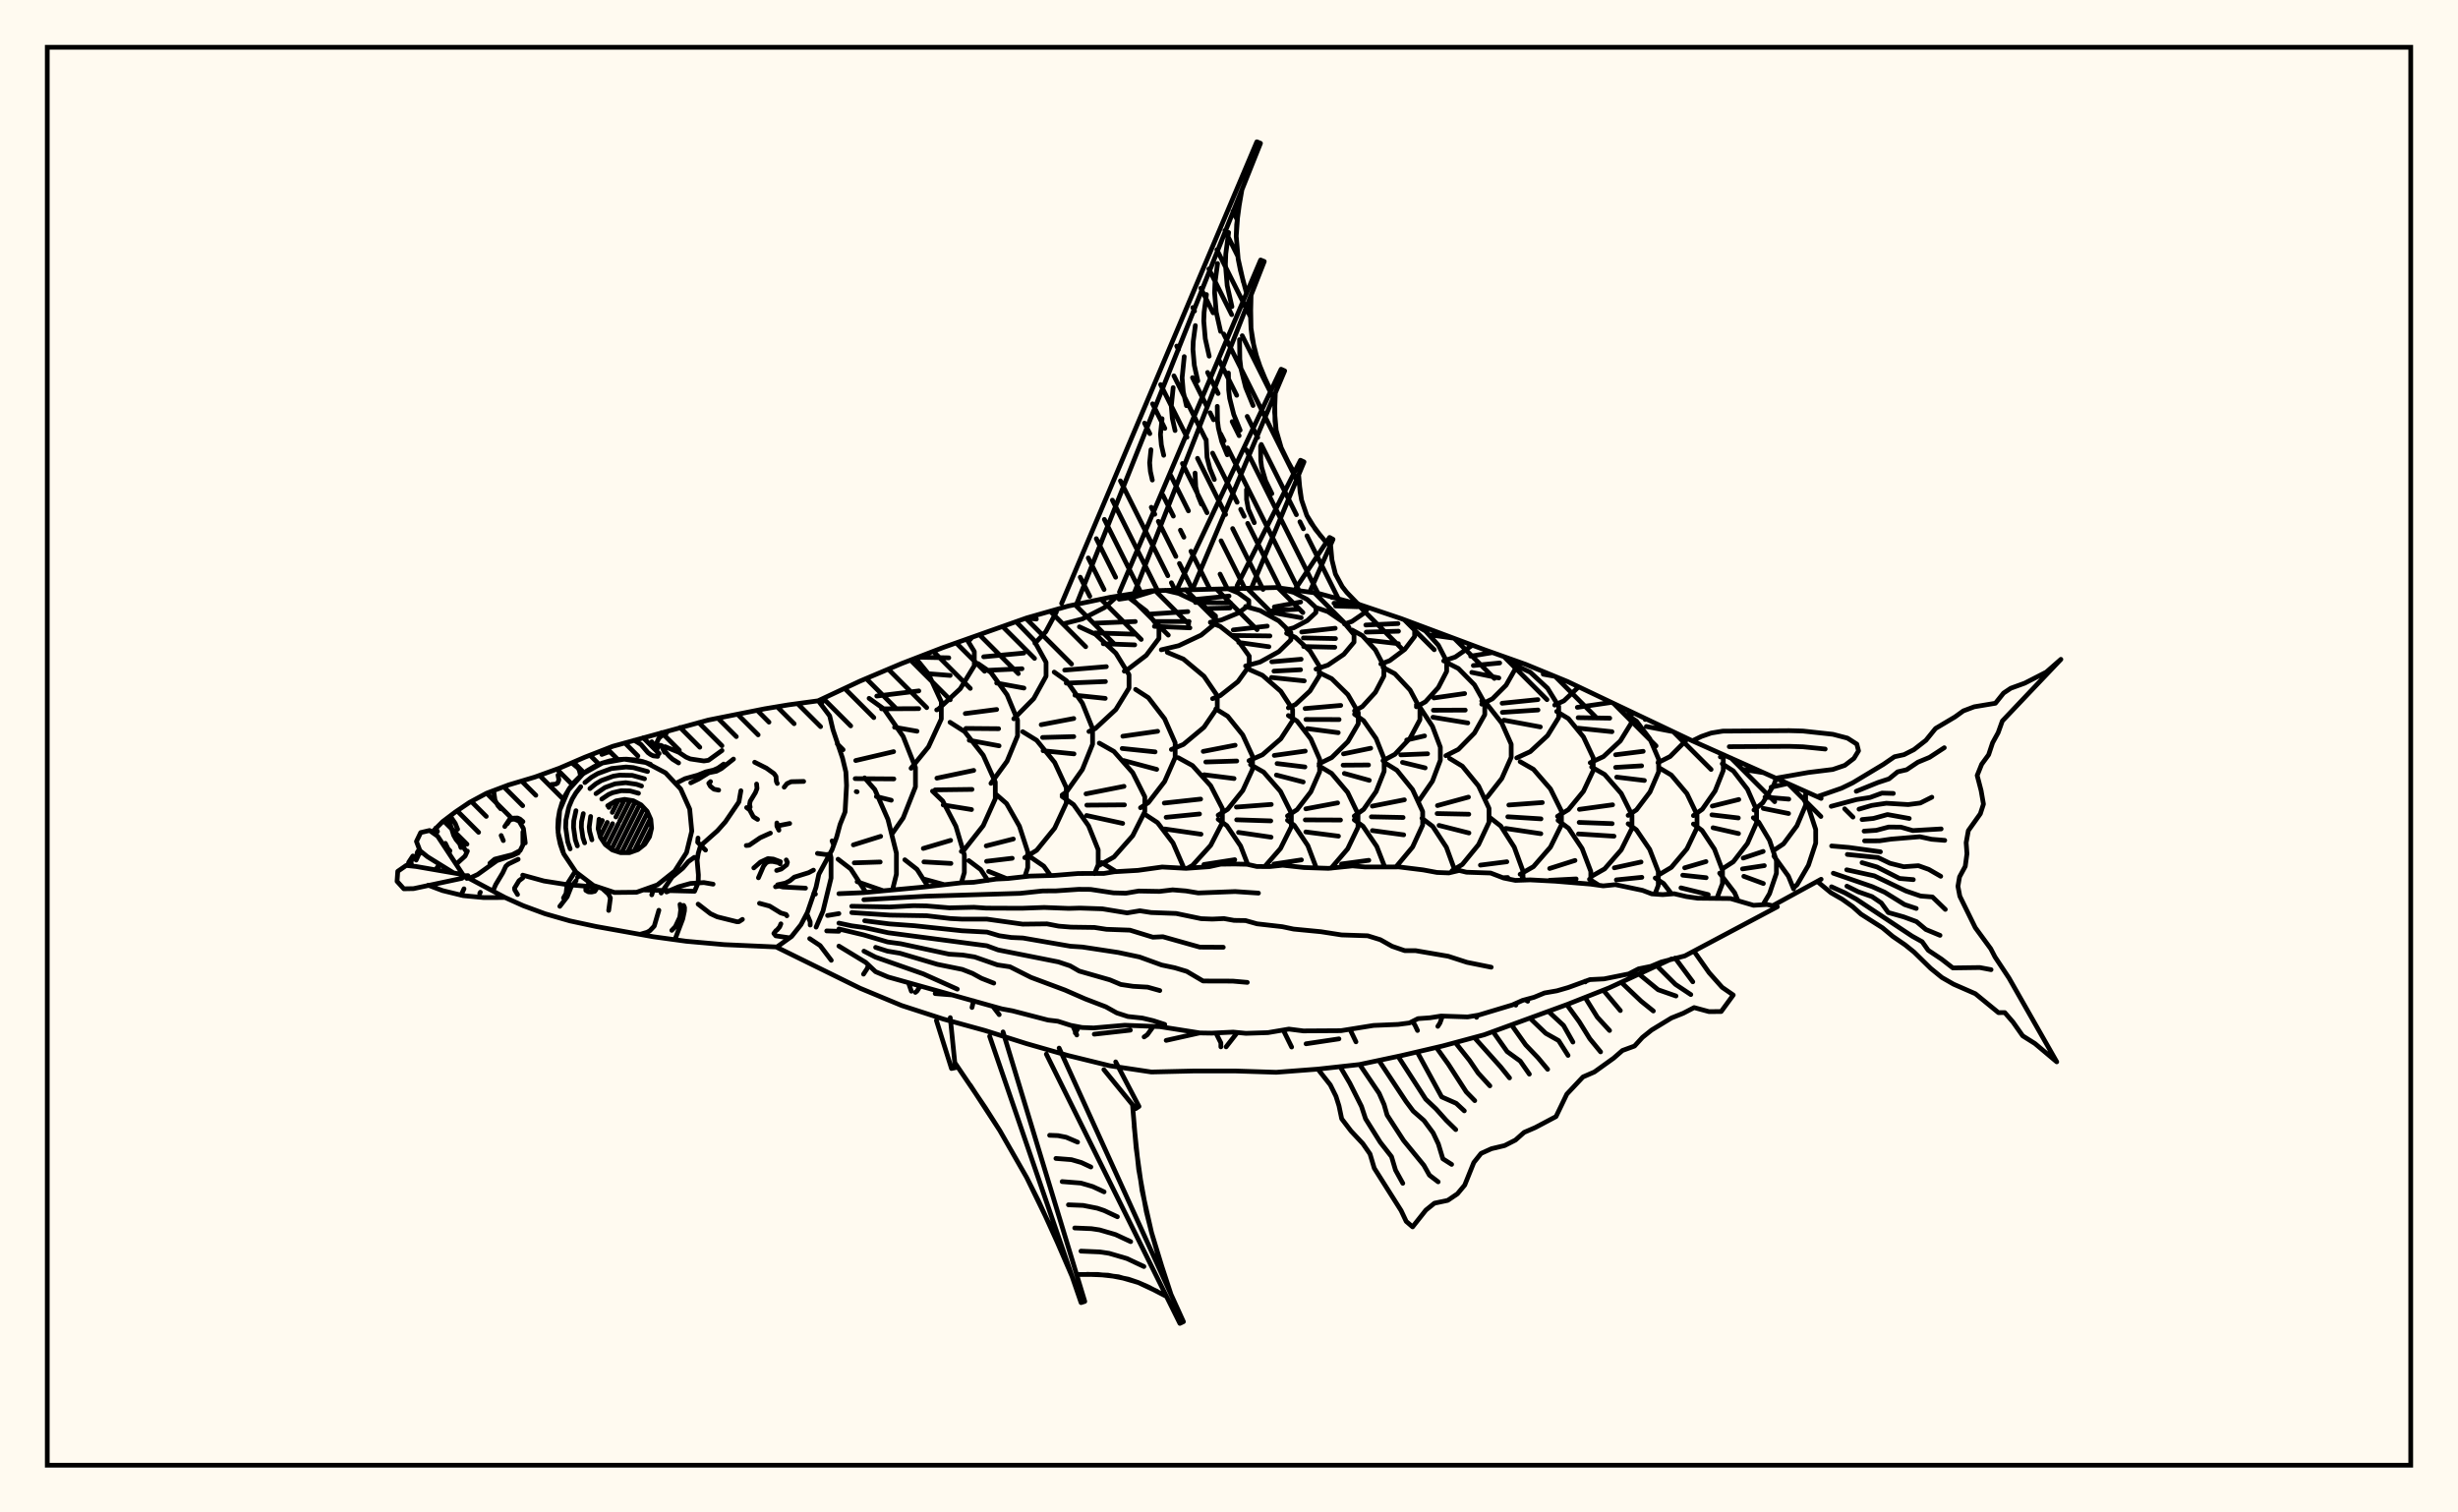 <svg xmlns="http://www.w3.org/2000/svg" width="520" height="320"><rect x="0" y="0" width="520" height="320" fill="floralwhite"/><rect x="10" y="10" width="500" height="300" stroke="black" stroke-width="1" fill="none"/><path stroke="black" stroke-width="1" fill="none" stroke-linecap="round" stroke-linejoin="round" d="
M 173.12 148.25 181.96 144.1 190.76 140.38 199.57 136.98 217.17 130.75 225.98 128.23 234.78 126.39 243.58 124.99 269.99 124.31 278.8 125.52 287.6 127.91 296.4 130.87 314.01 137.45 322.81 140.58 331.62 144.2 358.03 156.75 385.27 168.93 
M 385.27 186.03 375.02 191.63 
M 353.64 202.88 340.42 209.01 331.62 212.49 314.01 218.93 305.21 221.3 296.4 223.36 287.6 225.23 278.8 226.2 269.99 226.87 261.19 226.59 252.39 226.6 243.58 226.81 234.78 225.49 225.98 223.33 217.17 220.81 208.37 218.03 199.57 215.61 190.76 212.75 181.96 209.09 164.36 200.43 
M 171.4 195.72 171.4 195.04 170.68 193.29 
M 172.65 196.16 174.11 192.75 175.81 185.79 175.81 181.47 175.6 180.6 
M 172.14 189.03 172.51 189.17 
M 183.19 188.81 179.99 183.86 177.3 181.79 
M 175.07 193.7 177.47 193.3 
M 174.96 196.96 177.47 197.04 
M 173.74 149.09 174.19 147.75 
M 188.82 188.23 189.64 184.96 189.64 180.52 187.85 173.37 185.07 167.05 182.91 164.58 
M 180.53 178.76 186.31 176.95 
M 180.72 182.56 186.21 182.38 
M 181.33 186.54 186.74 188.42 
M 188.84 176.25 191.07 173.05 193.67 166.47 193.67 162.4 191.07 155.83 187.02 150.02 183.86 147.75 
M 181.03 160.91 189.05 159.03 
M 180.92 164.74 189.1 164.8 
M 181.14 167.49 181.33 167.53 
M 185.4 168.53 188.56 169.31 
M 196.31 187.56 194 183.93 191.42 181.91 
M 192.74 162.55 196.42 158.02 199.14 152.12 199.14 148.47 196.42 142.58 193.71 139.24 
M 185.48 147.27 194.38 146.18 
M 186.49 149.97 194.36 149.93 
M 189.25 153.87 194 154.71 
M 203.37 186.77 204.01 184.62 204.01 180.87 202.22 174.82 199.44 169.48 197.27 167.39 
M 195.33 179.51 201.11 177.8 
M 195.46 182.36 201.17 182.68 
M 195.32 185.95 199.72 187.16 
M 198.16 150.2 198.52 150.03 203.14 145.73 206.12 140.86 206.12 137.85 204.54 135.27 
M 194.21 139.05 200.72 139.18 
M 195.9 142.5 201.02 142.91 
M 203.37 180.14 204.06 179.7 208.01 174.68 210.56 169 210.56 165.48 208.01 159.8 204.06 154.78 200.98 152.82 
M 198.2 164.64 206 163 
M 197.83 167.12 205.63 167.02 
M 199.54 170.31 205.53 171.28 
M 208.99 186.28 207.47 183.98 204.96 182.09 
M 205.06 135.49 205.59 134.91 
M 209.64 165.74 213.05 161.05 215.27 155.68 215.27 152.36 213.05 147 209.61 142.26 206.92 140.41 
M 204.21 150.97 210.85 150.11 
M 204.34 154.12 211.26 154.18 
M 205.05 156.63 211.36 157.8 
M 216.8 185.48 217.42 183.58 217.42 180.22 215.66 174.8 212.94 170.01 210.81 168.14 
M 208.64 178.97 214.37 177.51 
M 208.71 182.23 214.14 181.59 
M 209.15 184.36 212.95 185.89 
M 214.47 152.08 218.69 147.81 221.3 143.07 221.3 140.13 218.69 135.4 214.97 131.55 
M 208.1 138.96 216.6 138.17 
M 208.87 141.83 216.21 141.49 
M 210.85 144.52 216.62 145.58 
M 216.79 181.46 219.32 179.9 223.12 175.22 225.58 169.91 225.58 166.63 223.12 161.32 219.32 156.64 216.35 154.81 
M 222.26 185.25 220.82 183.26 218.18 181.45 
M 218.95 136.1 221.24 133.66 223.49 129.47 223.49 128.95 
M 217.15 130.76 219.25 130.98 
M 224.7 168.2 225.63 167.54 228.98 162.81 231.14 157.45 231.14 154.14 228.98 148.78 225.63 144.05 223.02 142.2 
M 220.27 153.33 227.16 152.02 
M 220.56 156.03 227.16 155.85 
M 220.67 158.84 227.21 159.5 
M 231.56 184.85 232.33 182.94 232.33 179.79 230.29 174.72 227.12 170.24 224.7 168.52 
M 225.24 131.91 228.96 130.96 233.73 128.51 236.36 126.14 
M 230.37 154.77 231.73 154.14 236.06 150.12 238.85 145.57 238.85 142.75 236.06 138.2 231.73 134.18 228.35 132.62 
M 225.24 141.78 234.05 141.05 
M 225.57 144.54 233.86 144.2 
M 227.41 147.09 233.82 147.76 
M 232.56 183.08 235.66 181.32 239.63 176.82 242.19 171.73 242.19 168.58 239.63 163.48 235.66 158.99 232.56 157.23 
M 229.75 167.96 237.79 166.37 
M 229.92 170.35 237.88 170.29 
M 229.87 172.54 237.51 174.21 
M 236.14 184.43 233.07 182.5 
M 236.76 126.78 240.16 126.26 244.4 124.96 
M 237.85 142.01 238.33 141.83 242.49 138.66 245.18 135.07 245.18 132.85 242.49 129.26 238.86 126.49 
M 231.61 131.85 240.17 131.5 
M 231.69 133.91 240.04 134.18 
M 233.4 136.2 240.05 136.44 
M 241.28 170.9 242.94 169.82 246.38 165.35 248.61 160.28 248.61 157.15 246.38 152.08 242.94 147.61 240.24 145.86 
M 237.54 155.77 244.91 154.72 
M 237.4 158.36 244.37 159.08 
M 237.7 160.91 244.71 162.78 
M 250.28 183.69 250.28 183.24 248.16 178.36 244.88 174.05 242.33 172.37 
M 245.68 137.48 249.37 136.61 254.1 134.38 257.15 131.87 257.15 130.31 254.1 127.79 249.37 125.56 246.52 124.89 
M 242.98 129.95 251.29 129.4 
M 244.22 131.5 251.56 131.49 
M 244.22 132.52 251.73 132.84 
M 247.81 158.57 250.35 157.51 254.71 153.87 257.52 149.75 257.52 147.2 254.71 143.08 250.35 139.44 246.94 138.02 
M 251.21 183.7 252.27 183.11 256.12 178.86 258.6 174.04 258.6 171.05 256.12 166.23 252.27 161.97 249.26 160.31 
M 246.31 169.91 254 169.07 
M 246.7 172.92 253.76 172.22 
M 246.4 175.39 254.08 176.5 
M 256.06 131.65 258.4 131.17 261.92 129.72 264.19 128.08 264.19 127.07 261.92 125.43 259.91 124.6 
M 252.59 126.85 260.01 126.11 
M 252.9 127.46 260.34 127.57 
M 255.66 128.74 260.23 128.63 
M 256.52 147.82 258.14 147.18 261.88 144.23 264.28 140.89 264.28 138.82 261.88 135.48 258.14 132.53 256.06 131.71 
M 257.71 172.47 259.72 171.23 262.91 167.26 264.97 162.77 264.97 159.99 262.91 155.5 259.72 151.54 257.22 149.99 
M 254.55 158.98 261.3 157.67 
M 255.09 161.22 261.64 161.01 
M 254.74 163.92 261.07 164.72 
M 263.96 182.89 262.45 178.98 259.54 174.69 257.71 173.35 
M 254.69 182.91 261.22 181.89 
M 263.51 140.91 266.59 140.06 270.55 137.87 273.09 135.38 273.09 133.85 270.55 131.37 266.59 129.18 263.51 128.32 
M 260.9 133.28 268.09 132.47 
M 260.66 134.45 268.66 134.55 
M 262.05 135.93 268.44 136.83 
M 264.23 160.94 267.08 159.69 270.96 156.31 273.46 152.47 273.46 150.1 270.96 146.26 267.08 142.88 264.06 141.55 
M 267.56 183.34 270.89 179.53 273.19 174.91 273.19 172.05 270.89 167.44 267.33 163.36 264.55 161.77 
M 261.56 170.76 268.94 170.2 
M 261.62 173.45 268.84 173.68 
M 262.01 176.12 268.9 177.13 
M 272.18 133.22 273.71 132.82 276.56 131.31 278.39 129.6 278.39 128.55 276.56 126.84 273.71 125.34 271.49 124.75 
M 269.59 128.41 275.16 127.37 
M 269.29 129.19 274.87 128.87 
M 269.39 129.64 275.28 130.7 
M 272.56 149.76 274.06 149.06 277.13 146.2 279.12 142.96 279.12 140.96 277.13 137.72 274.06 134.86 272.18 133.99 
M 269.05 140.02 275.26 139.48 
M 269.51 142 275.14 141.7 
M 268.99 143.34 275.92 144.06 
M 272.37 172.63 274.41 171.3 277.31 167.53 279.18 163.27 279.18 160.62 277.31 156.35 274.41 152.58 272.56 151.39 
M 269.58 159.83 276.13 158.91 
M 270.17 161.55 276.06 162.27 
M 270.03 163.98 275.7 165.45 
M 278.44 183.55 276.68 178.91 273.81 174.62 272.37 173.55 
M 269.51 182.81 275.32 181.93 
M 278.41 141.57 280.93 140.72 284.29 138.44 286.45 135.86 286.45 134.27 284.29 131.69 280.93 129.41 278.31 128.52 
M 275.38 133.72 282.47 132.92 
M 275.74 134.97 282.53 135.11 
M 275.79 136.79 282.38 136.95 
M 279.06 161.59 281.73 160.28 285.15 156.92 287.35 153.12 287.35 150.76 285.15 146.96 281.73 143.6 279.06 142.29 
M 276.1 149.91 283.64 149.25 
M 276.28 152.22 283.29 152.24 
M 276.58 154.16 283.11 155.02 
M 281.61 183.68 285.1 179.6 287.29 175.04 287.29 172.21 285.1 167.65 281.7 163.63 279.05 162.05 
M 276.25 171.13 282.98 169.87 
M 276.14 173.47 283.59 173.5 
M 276.25 176.02 283.16 176.91 
M 284.43 132.03 286 131.49 288.5 129.77 289.52 128.56 
M 281.77 126.41 281.97 126.38 
M 282.21 127.63 286.49 127.61 
M 282.55 128.21 287.23 128.37 
M 286.56 150.4 288.21 149.5 290.97 146.48 292.76 143.05 292.76 140.93 290.97 137.51 288.21 134.48 286.05 133.3 
M 286.5 172.66 288.48 171.25 291.12 167.47 292.82 163.19 292.82 160.54 291.12 156.26 288.48 152.48 286.56 151.11 
M 284.22 159.5 289.98 158.31 
M 284.14 161.89 289.51 161.85 
M 284.4 163.64 289.68 165.1 
M 292.95 183.43 291.26 179.09 288.35 174.81 286.5 173.46 
M 283.81 182.8 289.58 182.02 
M 292.12 140.48 293.98 139.79 297.19 137.39 299.27 134.67 299.27 132.99 298.16 131.54 
M 288.94 132.24 295.75 131.93 
M 289.03 133.74 295.86 133.55 
M 289.2 135.42 295.83 136.19 
M 292.58 160.94 295.09 159.6 298.31 156.17 300.39 152.28 300.39 149.87 298.31 145.99 295.09 142.55 292.58 141.21 
M 295.32 183.43 298.84 179.21 300.97 174.57 300.97 171.7 298.84 167.07 295.52 162.97 292.94 161.37 
M 290.32 170.56 297.1 169.22 
M 290.12 172.82 296.83 172.96 
M 290.33 175.73 296.96 176.63 
M 299.64 149.54 301.56 148.48 304.29 145.46 306.05 142.05 306.05 139.93 304.29 136.51 301.56 133.5 299.43 132.32 
M 300.21 169.37 303.04 165.27 304.71 160.84 304.71 158.09 303.04 153.67 300.46 149.75 299.64 149.14 
M 297.59 156.57 301.37 155.7 
M 296.34 159.71 302.01 159.48 
M 296.7 161.3 301.5 162.47 
M 307.86 184.37 305.99 179.26 303.09 174.84 300.82 173.12 
M 305.42 139.83 307.86 139.01 311.47 136.52 
M 302.8 134.36 307.32 134.99 
M 305.88 159.89 308.53 158.55 311.92 155.1 314.11 151.2 314.11 148.78 311.92 144.88 308.53 141.44 305.88 140.09 
M 303.34 147.67 309.85 146.74 
M 303.24 150.27 309.98 150.24 
M 303.15 151.75 310.52 152.96 
M 307.19 184.22 309.36 182.9 312.79 178.71 315.01 173.97 315.01 171.03 312.79 166.29 309.36 162.1 306.67 160.46 
M 304.1 170.44 310.66 168.65 
M 304.03 172.13 310.73 172.27 
M 304.43 174.64 310.76 176.24 
M 313.47 148.99 315.72 147.86 318.62 144.96 320.48 141.68 320.48 139.75 
M 311.12 138.83 315.75 138.07 
M 311.69 140.81 317.27 140.27 
M 311.36 142.26 317.09 143.44 
M 314.21 168.92 314.61 168.66 317.71 164.71 319.7 160.23 319.7 157.46 317.71 152.99 314.61 149.03 313.47 148.31 
M 322.2 186.21 322.2 184.31 320.35 179.24 317.49 174.77 315.25 173.02 
M 313.19 183.04 318.78 182.33 
M 317.95 185.71 318.97 185.66 
M 320.65 140.65 321.95 140.27 
M 320.87 160.35 323.73 159.03 327.39 155.64 329.75 151.81 329.75 149.44 327.39 145.61 323.73 142.22 320.87 140.9 
M 317.78 148.79 325.35 148.02 
M 317.83 150.72 325.37 150.22 
M 318.15 152.37 325.86 153.8 
M 321.59 184.98 324.41 183.36 328.01 179.22 330.33 174.52 330.33 171.61 328.01 166.92 324.41 162.77 321.59 161.15 
M 319.2 170.32 326.28 169.8 
M 318.98 172.81 326 173.25 
M 318.55 175.28 325.97 176.39 
M 322.7 186.2 322.01 185.76 
M 328.9 149.18 330.85 148.28 333.97 145.33 
M 326.48 142.65 328.91 143.09 
M 329.5 172.71 331.81 171.3 334.99 167.42 337.05 163.03 337.05 160.31 334.99 155.92 331.81 152.04 329.32 150.53 
M 336.54 187.06 336.54 184.37 334.7 179.52 331.84 175.24 329.61 173.57 
M 327.84 183.75 333.2 182.05 
M 327.8 186.25 333.44 185.96 
M 336.42 161.38 339.22 160.08 342.79 156.76 345.1 153 345.09 150.66 
M 333.69 149.66 340.85 148.62 
M 333.86 151.84 340.55 151.95 
M 333.91 154.07 341.02 154.81 
M 336.72 185.4 339.47 183.83 342.98 179.81 345.25 175.25 345.25 172.43 342.98 167.88 339.47 163.86 336.72 162.29 
M 334.13 171.24 341.15 170.28 
M 334.08 174 341.06 174.26 
M 333.93 176.44 341.45 176.92 
M 338.26 187.3 336.26 186.03 
M 344.28 150.31 344.31 150.29 
M 344.44 172.52 346.2 171.35 349.06 167.57 350.9 163.29 350.9 160.64 349.06 156.35 346.2 152.57 344.28 151.3 
M 341.79 159.69 347.63 158.96 
M 341.79 162.36 347.29 162.03 
M 342.02 164.42 347.88 165.13 
M 350.11 189.16 350.82 187.32 350.82 184.41 349 179.71 346.18 175.57 344.44 174.29 
M 341.52 183.61 347.17 182.38 
M 341.95 186.16 347.34 185.62 
M 350.75 161.36 353.32 160.06 356.61 156.74 356.9 156.22 
M 348.03 152.22 348.27 152.19 
M 348.29 153.71 353.76 154.76 
M 350.99 185.06 353.57 183.52 356.88 179.59 359.01 175.13 359.01 172.37 356.88 167.91 353.57 163.98 350.99 162.44 
M 353.63 189.13 351.94 186.93 350.17 185.77 
M 358.25 172.56 360.13 171.22 362.83 167.36 364.57 162.99 364.57 160.29 364.27 159.52 
M 363.23 190.01 364.4 186.92 364.4 184.14 362.7 179.66 360.07 175.7 358.25 174.34 
M 356.4 183.61 360.91 182.29 
M 355.99 185.17 360.94 185.7 
M 355.61 187.85 361.39 189.27 
M 363.95 160.15 364.72 159.72 
M 364.35 183.85 366.69 182.33 369.68 178.46 371.61 174.08 371.61 171.37 369.68 166.98 366.69 163.11 364.35 161.6 
M 362.24 170.55 367.85 169.16 
M 362.16 172.4 367.75 173.06 
M 362.4 175.13 367.79 176.36 
M 367.65 190.5 366.96 188.87 363.8 184.74 
M 371.06 171.38 372.91 169.88 375.29 166.01 375.75 164.71 
M 368.91 162.82 373.01 163.47 
M 374.84 187.61 375.81 184.77 375.81 182.1 374.35 177.79 372.08 173.98 370.92 173.01 
M 368.78 181.55 373.01 180.14 
M 368.63 183.84 373.25 183.15 
M 368.91 185.4 373.05 186.93 
M 375.28 179.9 377.31 178.54 380.15 174.71 381.99 170.37 381.99 167.69 381.87 167.42 
M 374.69 166.56 378.18 165.78 
M 373.39 168.65 378.42 169.08 
M 373.03 171.04 378.38 172.12 
M 378.64 186.1 378.34 185.37 375.28 181.12 
M 381.47 184.98 382.58 183.07 384.12 178.39 384.12 175.5 382.58 170.82 381.33 168.67 
M 175.86 203.18 173.5 200.06 171.29 198.59 
M 182.68 206.11 183.44 204.95 183.73 204.16 
M 174.89 196.96 174.96 196.96 
M 192.8 209.72 192.18 207.91 
M 193.65 209.97 194 209.69 194.69 208.61 
M 205.63 213.16 205.96 211.75 
M 197.84 210.22 201.49 210.51 
M 194.21 139.05 194.21 139.05 
M 211.39 214.68 210.06 212.95 
M 227.8 218.98 226.95 217.02 
M 217.15 130.76 217.15 130.76 
M 227.48 218.55 228.24 217.27 
M 236.36 126.14 236.36 126.14 
M 231.5 218.81 239.13 217.96 
M 242.04 219.39 242.71 218.93 243.99 217.17 
M 258.28 221.49 258.28 220.65 257.23 218.55 
M 246.71 220.12 253.79 218.54 
M 259.91 124.6 259.91 124.6 
M 259.39 221.49 261.76 218.46 
M 273.25 221.53 271.5 217.98 
M 286.86 220.43 285.62 217.84 
M 276.3 220.84 283.26 219.8 
M 299.88 218.03 299.3 216.81 298.75 216.14 
M 304.18 217.15 304.62 216.47 305.16 214.99 
M 312.38 215.24 312.09 214.89 
M 320.68 212.67 320.86 212.21 
M 323.2 211.84 322.65 211.51 
M 335.39 207.75 335.34 207.6 
M 340.85 148.62 340.85 148.62 
M 344.31 150.29 344.31 150.29 
M 364.27 159.52 364.27 159.52 
M 367.67 190.55 367.65 190.5 
M 373.05 191.26 374.35 189.08 374.84 187.61 
M 378.18 165.78 378.18 165.78 
M 379.44 188.07 378.64 186.1 
M 379.58 187.71 380.18 187.19 381.47 184.98 
M 224.59 127.67 265.89 30 266.66 30.31 227.73 127.87 
M 236.82 125.28 266.69 55.01 267.46 55.32 239.92 125.57 
M 249.26 124.14 271.02 78.12 271.78 78.46 252.27 124.7 
M 261.72 123.9 275.12 97.38 275.87 97.73 264.72 124.48 
M 274.22 124.35 281.28 113.71 282.01 114.11 277.06 125.28 
M 286.32 127.14 287.6 127.92 
M 262.73 40.16 261.88 45.07 261.53 49.96 261.94 54.81 262.42 57.22 263.71 62.04 
M 264.67 62.43 264.56 67.16 264.66 69.48 265.39 74.03 266.87 78.43 268.85 82.72 
M 269.8 83.15 269.65 87.15 269.98 91.03 271.05 94.74 271.86 96.53 273.78 100.04 
M 274.73 100.47 275.04 104.06 275.35 105.79 276.46 109.04 278.29 112 280.57 114.78 
M 281.49 115.28 281.78 118.47 282.52 121.46 283.96 124.12 284.92 125.34 287.15 127.65 
M 262.27 42.62 261.62 47.52 261.53 49.96 261.94 54.81 263.03 59.63 
M 259.92 49.18 259.32 53.7 259.24 55.95 259.62 60.43 260.62 64.87 
M 257.58 55.75 257.03 59.89 256.95 61.95 257.3 66.04 258.22 70.12 
M 255.23 62.31 254.73 66.07 254.66 67.94 254.98 71.66 255.81 75.36 
M 252.88 68.88 252.43 72.26 252.37 73.94 252.66 77.28 253.4 80.6 
M 250.53 75.45 250.08 79.93 250.33 82.9 251 85.84 
M 248.19 82.01 247.79 85.93 248.01 88.52 248.59 91.09 
M 245.84 88.58 245.5 91.92 245.69 94.13 246.19 96.33 
M 243.49 95.15 243.21 97.92 243.37 99.75 243.78 101.57 
M 264.58 64.8 264.66 69.48 264.93 71.78 266.05 76.25 267.83 80.58 
M 262.23 71.86 262.29 76 262.53 78.02 263.52 81.97 265.09 85.8 
M 259.88 78.92 259.93 82.51 260.14 84.27 261 87.69 262.36 91.02 
M 257.52 85.97 257.57 89.02 257.75 90.51 258.47 93.42 259.63 96.23 
M 255.17 93.03 255.35 96.75 255.95 99.14 256.9 101.45 
M 252.82 100.09 252.96 103 253.43 104.86 254.17 106.67 
M 269.69 85.16 269.73 89.11 269.98 91.03 271.05 94.74 272.78 98.29 
M 266.69 94.37 266.72 97.4 266.91 98.87 267.74 101.71 269.07 104.44 
M 263.7 103.58 263.72 105.69 264.09 107.71 265.35 110.59 
M 274.85 102.28 275.35 105.79 276.46 109.04 277.29 110.55 279.4 113.4 
M 177.47 189.08 182.7 188.86 195.62 187.66 203.4 186.77 205.96 186.67 210.74 185.99 213.23 185.87 217.85 185.36 223.03 185.22 228.12 184.81 233.52 184.8 235.74 184.44 240.74 184.15 245.86 183.44 250.91 183.72 255.82 183.37 258.21 182.84 261.14 182.8 263.82 182.86 265.89 183.33 268.62 183.35 271.37 183.06 275.89 183.55 281.02 183.72 286.14 183.2 288.78 183.43 295.95 183.42 301.07 184.05 304 184.59 306.51 184.69 308.7 184.17 310.24 184.54 315.34 184.71 318.11 185.77 320.6 186.27 323.72 186.16 329.05 186.44 336.54 187.06 339.17 187.43 341.75 187.17 347.49 188.38 349.44 189.12 351.75 189.28 354.17 189.09 356.79 189.7 359.17 190.04 366.1 190.11 370.97 191.54 373.83 191.37 376.01 191.85 356.43 202.25 351.45 203.54 349.24 204.46 346.64 204.99 344.57 206.06 339.35 207.11 336.36 207.26 331.79 208.93 329.38 209.63 326.74 210.09 324.54 211 322.1 211.66 319.95 212.62 312.8 214.77 310.48 215.16 304.86 214.97 302.51 215.34 299.98 215.52 298.18 216.43 295.79 216.74 290.59 216.96 283.68 218.07 275.73 218.12 272.67 217.73 268.24 218.48 263.57 218.63 260.91 218.37 256.31 218.59 253.87 218.55 245.35 217.21 237.94 216.92 231.38 217.49 228.93 217.4 226.51 216.94 223.79 216.07 221.7 215.82 214.2 213.87 211.93 213.45 187.88 206.71 185.23 205.59 183.15 203.62 177.47 200.17 
M 182.76 190.36 195.79 189.62 215.79 189.01 220.62 188.5 223.33 188.49 228.19 188.16 230.72 188.18 235.55 188.91 238.19 188.98 240.89 188.52 245.28 188.6 248.08 188.27 250.89 188.5 253.49 188.93 261.3 188.63 266.23 188.96 
M 180.19 191.74 188.19 191.9 193.28 191.62 195.98 191.67 200.85 192.08 206.04 191.96 208.67 192.14 216.13 192.17 220.9 192 226.11 192.2 228.48 192.13 233.22 192.29 238.45 193.15 241.14 192.7 243.52 193.07 248.83 193.27 254.11 194.37 256.45 194.46 258.94 194.35 261.07 194.73 263.49 194.77 265.94 195.46 271.29 196.07 273.66 196.57 279.46 197.13 283.81 197.81 289.34 197.99 292.02 198.82 294.49 200.21 297.17 201.13 299.5 201.14 306.38 202.32 310.36 203.61 315.47 204.64 
M 180.2 193.08 188.3 193.62 196.06 193.75 201.06 194.34 203.59 194.47 208.73 194.46 216.36 195.53 221.49 195.47 223.96 195.95 226.57 196.16 231.54 196.23 234.07 196.62 239.04 196.8 243.9 198.29 246.01 198.19 253.83 200.39 258.79 200.42 
M 182.93 194.81 188.19 195.48 193.43 195.86 203.49 196.93 208.81 197.21 211.4 197.98 213.95 198.35 216.41 198.46 226.45 200.2 229 200.37 236.56 201.52 241.08 202.48 245.74 204.17 248.53 204.76 251.06 205.52 254.52 207.56 260.77 207.58 263.87 207.85 
M 177.47 195.31 180.15 195.88 182.85 196.25 187.91 197.35 208.76 200.1 211.17 200.99 223.91 203.52 226.39 204.35 228.32 205.46 234.81 207.32 237.11 208.29 239.7 208.68 242.79 208.86 245.36 209.58 
M 177.47 196.55 182.69 197.8 187.78 199.3 190.54 199.67 200.79 201.88 203.68 202.06 206.2 202.47 211.01 204.15 213.66 204.55 218.13 206.8 225.29 209.47 229.62 211.36 233.95 213.02 236.26 214.31 238.61 215.07 241.68 215.4 243.97 215.95 246.41 216.74 
M 185.24 200.44 187.74 201.24 190.38 201.68 198.33 204.04 203.57 205.1 205.74 205.95 207.64 206.99 210.24 208.01 
M 182.77 201.24 185.21 202.5 195.32 206.05 202.52 209.28 
M 236.03 224.67 240.96 234.1 240.26 234.56 233.53 226.31 
M 224.06 221.75 250.36 279.64 249.61 280 221.36 223.03 
M 212.2 218.33 229.49 275.35 228.7 275.6 209.36 219.25 
M 201.03 215.31 202.1 225.9 201.29 226.07 198.1 215.91 
M 239.59 233.73 240.35 242.86 241.61 251.89 243.61 260.76 244.88 265.15 247.73 273.85 
M 246.79 274.3 242.81 272.23 240.79 271.35 236.61 270.13 232.24 269.64 227.76 269.65 
M 226.76 269.97 222.2 259.43 217.19 249.12 211.51 239.19 208.44 234.36 202 224.84 
M 239.94 238.3 240.89 247.39 242.51 256.35 243.61 260.76 246.27 269.51 
M 244.81 273.23 240.79 271.35 238.72 270.64 234.44 269.8 230.01 269.61 
M 242 267.97 238.38 266.27 234.62 265.17 232.67 264.88 228.68 264.71 
M 239.2 262.7 235.98 261.2 232.63 260.22 230.9 259.96 227.36 259.81 
M 236.39 257.44 233.58 256.12 232.13 255.63 229.14 255.04 226.03 254.91 
M 233.58 252.17 231.17 251.05 228.66 250.31 224.7 250 
M 230.78 246.91 228.77 245.97 226.68 245.36 223.38 245.1 
M 227.97 241.65 225.54 240.61 223.83 240.27 222.05 240.2 
M 224.51 264.68 219.77 254.23 217.19 249.12 211.51 239.19 205.25 229.58 
M 358.35 201.23 361.57 205.8 364.32 208.89 366.68 210.52 364.12 214.02 361.53 214.03 358.4 213.18 356.1 214.38 353.6 215.38 349.41 217.93 347.46 219.49 345.79 221.32 343.23 222.26 341.36 223.89 337.29 226.81 334.88 227.86 331.47 231.49 329.18 236.24 324.78 238.57 322.44 239.58 320.6 241.21 318.3 242.38 315.53 243.04 313.32 244.04 311.79 245.96 309.87 250.73 308.33 252.58 306.28 253.97 303.46 254.57 301.65 256.03 298.84 259.58 297.49 258.42 296.41 256.13 290.73 247.16 289.83 244.15 288.31 241.96 285.81 239.29 283.84 236.71 283.27 233.98 282.63 231.95 281.43 229.53 278.8 226.2 
M 354.38 202.7 358.12 207.73 
M 350.54 204.37 354.44 208.26 357.7 210.43 
M 346.77 206.12 350.79 209.41 354.56 210.73 
M 342.99 207.84 347.19 211.83 349.77 213.9 
M 339.19 209.5 342.79 213.81 
M 335.32 211.02 337.93 215.22 340.51 218.03 
M 331.46 212.55 334.09 216.16 336.33 219.77 338.61 222.55 
M 327.56 213.98 330.77 216.96 332.76 220.48 
M 323.66 215.41 327.02 218.63 329.73 220.16 331.73 223.3 
M 319.76 216.84 322.77 221.08 325.35 223.77 327.41 226.24 
M 315.85 218.26 318.84 222.49 321.61 224.5 323.54 227.26 
M 311.89 219.5 317.45 225.71 319.35 228.06 
M 307.88 220.58 310.87 224.33 312.71 227.03 315.19 229.74 
M 303.86 221.61 306.4 225.15 310.19 231.02 311.99 232.87 
M 299.81 222.56 304.99 232.08 308.07 233.44 309.78 235.03 
M 295.77 223.5 301.61 232.55 303.81 234.63 305.98 237.06 307.97 239 
M 291.7 224.36 297.46 233.06 298.97 235.08 301.26 237.09 303.18 239.69 304.29 242.03 305.24 245.17 307.1 246.36 
M 287.64 225.22 291.76 231.31 292.81 233.7 293.45 235.93 296.94 241.31 301.22 246.54 302.4 248.64 304.25 250.05 
M 283.51 225.68 285.55 229.15 288.02 234.07 288.89 236.71 292 241.68 294.38 244.72 295.23 247.57 296.77 250.36 
M 384.44 168.56 389.58 166.77 391.94 165.63 398.46 161.71 400.78 160.11 402.8 159.67 404.91 158.6 407.44 156.63 409.47 154.13 413.59 151.68 415.35 150.41 417.65 149.54 422.14 148.79 423.86 146.64 425.38 145.62 428.35 144.54 432.91 142.2 435.99 139.5 423.6 152.55 422.72 155.01 421.54 157.16 420.7 159.69 419.23 161.7 418.28 164.07 419.11 167.26 419.61 170.13 418.95 172.17 416.41 175.74 415.95 178.28 416.12 180.62 415.76 183.29 414.55 185.53 414.21 187.52 414.61 189.62 417.88 196.27 421.15 200.73 422.04 202.45 425 206.91 435.11 224.66 430.5 220.79 427.91 219.16 425.86 216.25 424.12 214.24 422.78 214.25 417.9 210.25 413.28 208.23 410.81 206.81 408.43 204.87 404.93 201.44 403.03 199.91 400.42 198.12 398.26 196.31 393.7 193.41 391.96 191.84 389.74 190.26 387.33 188.87 384.44 186.48 
M 392.7 167.42 397.29 165.56 399.63 164.79 401.45 163.3 403.35 162.86 405.74 161.26 408.2 160.24 411.32 158.2 
M 387.4 170.6 392.75 169.17 395.61 168.73 398.14 167.8 400.54 167.87 
M 393.28 171.2 395.96 170.41 399.07 169.95 403.68 170.23 406.24 169.9 408.69 168.67 
M 393.93 173.4 396.34 173.16 399.31 172.34 403.91 173.17 
M 394.36 175.85 396.95 175.67 399.55 174.98 402.14 175 404.67 175.73 410.66 175.38 
M 394.46 177.91 397.6 177.9 400.03 177.54 406.15 177.03 408.64 177.57 411.42 177.8 
M 387.49 178.99 391.15 179.3 397.81 180.22 
M 390.81 180.78 397.32 181.44 399.83 182.65 402.75 183.38 405.85 183.16 408.03 183.94 410.57 185.4 
M 393.92 182.52 397.1 183.44 401.85 185.86 404.77 186.11 
M 390.68 184.03 396.52 185.31 403.23 188.52 406.32 189.58 408.82 189.78 411.54 192.41 
M 387.84 184.75 396.09 187.6 398.7 188.77 402.93 191.39 405.39 192.21 
M 390.72 187.49 393.1 188.67 396.03 189.7 397.99 191.04 399.47 193.07 402.73 193.99 405.44 194.99 407.43 196.66 410.42 197.9 
M 387.46 187.62 390.29 188.9 392.71 190.24 404.52 198.07 406.64 199.25 407.92 201.05 410.74 202.93 413.13 204.79 418.84 204.71 421.22 205.16 
M 358.03 156.75 359.93 155.82 362.02 155.09 364.46 154.69 378.49 154.59 381.41 154.67 387.75 155.36 390.84 156.17 392.82 157.44 393.18 158.86 392.21 160.45 390.28 161.93 387.73 162.8 382.54 163.44 375.63 164.66 
M 365.83 157.98 378.49 157.91 381.41 158 386.13 158.48 
M 91.4 176.08 93.64 173.84 96.29 171.83 99.3 169.79 102.92 167.84 107.63 166.06 113.18 164.4 118.34 162.53 123.69 160.22 129.64 157.9 149.83 152.35 161.75 149.97 166.78 149.13 173.12 148.27 175.52 151.46 176.22 154.4 178.24 160.4 178.95 163.34 179.09 166.19 178.78 171.79 177.72 174.43 176.99 177.13 176.02 179.8 173.23 184.97 172.64 187.7 170.81 193.04 169.45 195.64 167.47 198.13 164.36 200.36 153.23 199.86 145.2 199.15 138.2 198.19 126.07 196.02 120.57 194.84 115.31 193.33 110.71 191.63 106.84 189.89 97.95 185.15 
M 156.74 167.3 156.32 169.67 153.44 173.9 151.78 175.77 148.2 178.95 147.72 180.52 147.48 182.04 147.75 185.1 147.71 186.75 146.94 188.57 136.04 188.29 
M 126.73 187.74 119.72 187.13 115.08 186.4 110.58 185.16 
M 95.95 184.68 90.44 181.27 88.84 179.98 88.1 178.03 89 176.15 90.88 175.71 92.58 176.91 97.98 185.12 
M 97.73 185.83 87.49 188.01 85.43 188.05 84 186.47 84.15 184.35 85.94 183.11 88.02 183.33 97.71 185 
M 119.25 180.64 118.06 176.12 118.4 171.46 120.24 167.16 123.36 163.69 127.45 161.43 132.05 160.62 136.67 161.34 140.8 163.52 144 166.93 145.91 171.19 146.35 175.84 145.24 180.38 142.73 184.31 139.07 187.22 134.67 188.78 130 188.83 125.56 187.35 121.85 184.52 119.25 180.64 
M 119.08 180.24 118.51 178.57 118.15 176.85 118 175.1 118.08 173.34 118.37 171.61 118.87 169.92 119.57 168.31 120.47 166.8 121.55 165.41 122.8 164.17 124.19 163.09 125.7 162.19 127.31 161.48 128.99 160.98 130.73 160.69 132.49 160.62 134.24 160.76 135.96 161.12 137.62 161.7 
M 120.62 179.6 120.11 178.13 119.67 175.07 119.73 173.51 120.29 170.97 
M 120.38 170.66 121.05 169.07 121.85 167.74 122.86 166.45 
M 123.74 165.57 125.12 164.46 126.46 163.67 129.37 162.6 132.45 162.28 134 162.41 136.99 163.23 
M 122.15 178.97 121.71 177.69 121.33 175.03 121.38 173.69 121.85 171.52 
M 124.8 166.85 126.06 165.83 127.22 165.14 129.74 164.22 131.07 164 133.76 164.05 136.35 164.77 
M 123.69 178.33 123.32 177.25 122.99 175 123.03 173.86 123.4 172.14 
M 126.08 167.92 127.98 166.62 130.12 165.84 132.38 165.6 134.64 165.93 135.72 166.3 
M 125.22 177.69 124.73 175.89 124.65 174.96 124.95 172.74 
M 127.31 169.06 128.74 168.1 129.6 167.72 131.41 167.3 133.28 167.34 135.08 167.84 
M 127.02 177.14 126.54 175.33 126.73 173.33 
M 128.56 170.47 130.3 169.46 132.14 169.13 133.98 169.42 135.63 170.29 136.91 171.65 137.68 173.36 137.85 175.22 137.41 177.03 136.41 178.61 134.94 179.77 133.18 180.4 131.31 180.41 129.54 179.83 128.05 178.69 127.02 177.14 
M 129.18 170.07 128.81 170.83 
M 127.42 173.59 126.55 175.35 
M 130.78 169.37 129.53 171.88 
M 128.47 174 126.98 176.98 
M 132.15 169.13 130.29 172.85 
M 129.58 174.27 127.66 178.1 
M 133.3 169.31 131.06 173.79 
M 130.81 174.3 128.46 179 
M 134.39 169.63 129.36 179.69 
M 135.37 170.15 130.4 180.11 
M 136.23 170.93 131.49 180.41 
M 137.01 171.87 132.74 180.4 
M 137.6 173.18 134.17 180.05 
M 137.85 175.17 135.95 178.97 
M 93.52 178.32 95.19 180 
M 93.85 173.67 98.79 178.61 
M 96.7 171.54 101.25 176.1 
M 99.71 169.57 102.87 172.73 
M 102.96 167.83 107.86 172.73 
M 106.57 166.46 110.58 170.47 
M 110.35 165.25 113.36 168.26 
M 114.14 164.06 119.01 168.93 
M 117.8 162.73 121.18 166.11 
M 121.3 161.25 123.61 163.56 
M 124.81 159.78 126.82 161.78 
M 128.4 158.38 130.85 160.83 
M 132.19 157.18 134.95 159.94 
M 136.08 156.09 139.44 159.45 
M 139.97 155 143.71 158.73 
M 143.88 153.92 148.05 158.1 
M 147.82 152.88 152.73 157.78 
M 151.87 151.95 155.77 155.85 
M 156.03 151.12 160.39 155.48 
M 160.18 150.28 162.68 152.79 
M 164.41 149.53 168 153.12 
M 168.73 148.87 173.6 153.74 
M 173.12 148.27 173.13 148.29 
M 170.41 187.91 165.62 187.67 164.81 187.47 164.06 187.62 
M 121.88 186.32 120.83 187.64 120 189.73 118.43 191.76 
M 96.55 182.82 96.88 182.53 
M 124.42 187.44 124.07 188.27 124.53 188.63 125.79 188.54 126.06 188.26 126.04 188 
M 97.51 179.32 97.26 178.55 96.48 177.62 95.96 176.7 95.26 174.44 94.53 173.16 
M 167.06 174.23 164.96 174.64 164.68 174.96 164.76 175.6 
M 94.1 173.96 93.93 173.62 
M 166.34 181.94 166.58 182.45 166.41 182.99 165.28 183.87 164.3 184.17 
M 106.02 176.77 106.48 177.85 
M 128.77 192.63 129.13 189.99 128.73 189.18 127.4 187.97 
M 149.26 179.86 147.59 178.2 147.67 177.31 
M 159.65 161.27 162.15 162.53 163.75 163.68 164.17 164.27 164.24 165.34 164.44 165.76 
M 153.1 161.66 151.9 162.51 150.94 162.94 149.32 163.31 147.62 164 144.91 164.75 142.91 165.78 
M 105.94 171.13 105.35 170.46 104.72 169.3 104.42 167.27 
M 164.35 174.12 164.35 174.79 164.78 175.65 
M 111.12 178.35 110.73 175.3 109.84 173.74 108.88 173.32 108.2 173.36 107.77 173.61 107.34 174.27 
M 172.09 184.1 171.07 184.64 168.04 185.58 167.09 186.36 166.15 186.84 164.5 187.2 
M 109.49 189.26 108.89 188.27 108.85 187.9 109.8 186.34 110.59 185.75 
M 157.95 170.86 158.6 171.36 159.37 172.81 160.27 173.37 
M 134.17 156.63 135.58 157.49 137.07 159.23 137.62 159.63 138.18 159.91 139.14 160.03 
M 138.46 187.44 137.88 189.33 
M 121.72 184.33 119.99 187.04 119.75 189.05 119.21 189.98 
M 140.59 159.18 139.94 157.82 139.45 157.75 139 158.15 
M 96.81 175.45 96.31 174.21 95.23 172.63 
M 139.39 192.59 138.41 195.94 137.47 196.93 136.89 197.25 135.45 197.67 
M 157.06 194.52 156.32 195.01 155.91 195.02 151.73 193.98 150.31 193.32 147.69 191.29 
M 119.09 169.62 119 170.07 
M 160.67 191.12 162.83 191.71 165.18 193.16 166.29 193.48 166.47 193.76 
M 118.05 164 118.24 165 117.97 165.67 117.6 165.89 116.64 165.98 
M 142.12 196.84 142.88 196.04 143.81 194.06 144.01 192.5 143.86 191.35 
M 146.89 181.39 145.6 182.31 144.44 183.69 142.19 185.55 139.87 188.95 
M 98.42 179.85 97.95 179 96.41 177.42 95.91 176.49 95.63 175.37 
M 92.55 175.93 92.2 175.18 
M 124.7 186.69 123.92 188.03 123.93 188.38 124.49 188.7 125.16 188.73 125.82 188.58 126.11 188.17 
M 167.05 198.43 164.12 198 163.71 197.49 164.18 196.88 
M 95.14 180.76 94.85 179.73 94.22 178.43 
M 176.03 177.91 176.38 178.82 
M 175.52 180.74 174.74 180.81 172.93 180.56 
M 110.63 173.84 110.01 173.3 109.48 173.07 108.22 173.11 107.76 173.42 106.79 174.87 
M 122.73 185.2 122.18 185.62 
M 140.99 155.13 139.82 155.78 139.33 156.28 138.8 157.45 138.86 158.22 
M 160.45 185.72 161.53 183.25 162.11 182.52 162.74 182.26 163.48 182.26 164.67 182.51 165.03 182.78 
M 96.54 182.81 98.39 181.13 98.88 180.07 
M 99.24 185.86 101.05 185.02 105.15 182.08 108.47 180.99 109.66 180.44 
M 159.47 183.63 160.87 182.4 162.45 181.66 163.6 181.76 165.1 182.32 
M 143.56 161.42 142.28 160.63 141.54 159.95 140.73 159.02 140.1 157.84 139.77 157.68 139.42 157.72 
M 142.83 198.67 144.43 194.45 144.8 192.72 144.82 192 144.63 191.56 
M 120.95 161.4 122.27 162.48 122.54 162.93 122.87 164.24 
M 150.86 187.07 148.91 186.73 146.06 186.92 143.56 187.62 141.01 188.72 
M 157.88 178.89 158.5 178.83 160.83 177.24 162.98 176.27 
M 155.17 160.6 152.61 162.62 151.57 163.17 149.97 163.49 147.77 164.84 146.13 165.63 
M 160.06 165.88 160.15 166.83 159.81 167.7 158.71 169.52 158.58 170.19 158.7 170.77 
M 150.31 165.37 149.94 165.72 150.29 166.36 151.05 166.98 152.04 167.17 
M 103.64 182.64 104.66 181.78 108.42 180.82 110.04 179.96 110.62 178.79 110.62 176.04 
M 129.75 159.77 129.26 159.28 128.8 159.07 127.32 159.62 
M 152.74 158.79 149.88 160.86 148.91 161 146.03 160.57 145.14 160.19 143.61 159.17 140.71 157.98 
M 165.2 195.46 164.94 196.1 164.38 196.77 
M 104.27 188.53 104.88 187.14 106.35 184.69 107.02 183.26 107.56 182.8 109.62 181.8 
M 137.89 156.94 138.74 158.28 139.08 158.35 
M 170.02 165.33 167.38 165.39 166.48 165.8 165.9 166.55 
M 97.98 185.11 98.77 185.86 
M 88.72 179.66 88.26 180.37 88.04 181.97 88.62 180.71 89.21 180.28 
M 97.72 185.3 99 185.26 
M 92.13 184.03 92.75 183.2 92.68 183.86 92.8 184.16 
M 86.35 183.15 86.45 182.46 87.34 181.11 86.95 182.44 87.12 183.23 
M 90.57 187.28 93.63 188.43 98.01 189.5 102.38 189.91 106.84 189.89 
M 101.48 189.04 101.62 188.78 
M 97.53 189.4 98.16 188.05 
M 177.13 157.39 178.36 158.62 
M 174.16 147.77 179.97 153.58 
M 178.68 145.64 184.86 151.83 
M 183.24 143.56 189.56 149.88 
M 187.91 141.58 196.05 149.72 
M 192.63 139.66 201.03 148.06 
M 197.43 137.81 205.27 145.65 
M 202.3 136.04 208.29 142.02 
M 207.24 134.33 215.43 142.52 
M 212.13 132.58 218.86 139.3 
M 217.01 130.81 226.69 140.49 
M 222.17 129.32 229.68 136.83 
M 227.42 127.93 235.73 136.24 
M 232.92 126.78 241.43 135.29 
M 238.57 125.79 247.16 134.38 
M 244.39 124.96 251.46 132.03 
M 250.82 124.75 257.21 131.14 
M 257.35 124.63 265.94 133.22 
M 263.87 124.5 269.17 129.8 
M 270.38 124.36 275.63 129.61 
M 278.08 125.42 285.38 132.72 
M 287.08 127.77 296.44 137.13 
M 297.08 131.13 303.42 137.47 
M 307.74 135.14 316.14 143.54 
M 318.18 138.93 327.27 148.03 
M 329.03 143.14 337.54 151.65 
M 341.43 148.89 350.35 157.81 
M 354.1 154.92 361.99 162.8 
M 366.22 160.39 375.44 169.62 
M 378.32 165.85 385.22 172.75 
M 390.25 171.13 392 172.88 
M 228.53 122.12 230.55 126.16 
M 230.23 118.05 233.57 124.73 
M 231.93 113.97 236.02 122.14 
M 233.63 109.89 241.26 125.16 
M 235.33 105.82 245.04 125.24 
M 237.03 101.74 247.06 121.81 
M 247.81 123.29 248.62 124.93 
M 243.56 107.33 244.3 108.81 
M 245.05 110.3 248.76 117.73 
M 249.51 119.22 252.26 124.72 
M 246.01 104.74 248.23 109.2 
M 249.72 112.17 250.46 113.66 
M 251.95 116.63 255.96 124.66 
M 242.13 89.52 243.25 91.75 
M 247.71 100.66 251.42 108.09 
M 258.11 121.47 259.67 124.59 
M 243.83 85.44 246.43 90.64 
M 250.15 98.07 255.35 108.48 
M 258.32 114.42 263.38 124.54 
M 245.53 81.37 251.11 92.51 
M 253.34 96.97 259.28 108.86 
M 260.77 111.83 267.2 124.71 
M 248.35 79.52 255.04 92.9 
M 256.52 95.87 261.72 106.27 
M 262.47 107.76 263.21 109.24 
M 263.95 110.73 271.03 124.87 
M 248.94 73.22 249.31 73.96 
M 252.28 79.9 255.25 85.85 
M 255.99 87.33 256.74 88.82 
M 258.22 91.79 258.97 93.28 
M 259.71 94.76 274.85 125.04 
M 255.47 78.8 257.7 83.26 
M 260.67 89.2 262.15 92.18 
M 263.64 95.15 279.01 125.89 
M 252.34 65.07 252.71 65.81 
M 257.91 76.21 261.63 83.64 
M 263.85 88.1 266.08 92.56 
M 266.83 94.04 274.26 108.9 
M 275 110.39 275.74 111.88 
M 276.49 113.36 283.25 126.89 
M 254.04 60.99 256.64 66.19 
M 258.87 70.65 274.5 101.91 
M 281.07 115.05 281.54 116 
M 287.46 127.83 287.49 127.89 
M 255.74 56.91 260.57 66.57 
M 262.8 71.03 269.71 84.85 
M 257.44 52.84 264.56 67.07 
M 259.14 48.76 261.87 54.22 
M 260.84 44.69 261.73 46.47 
M 262.54 40.61 262.62 40.76 
"/></svg>